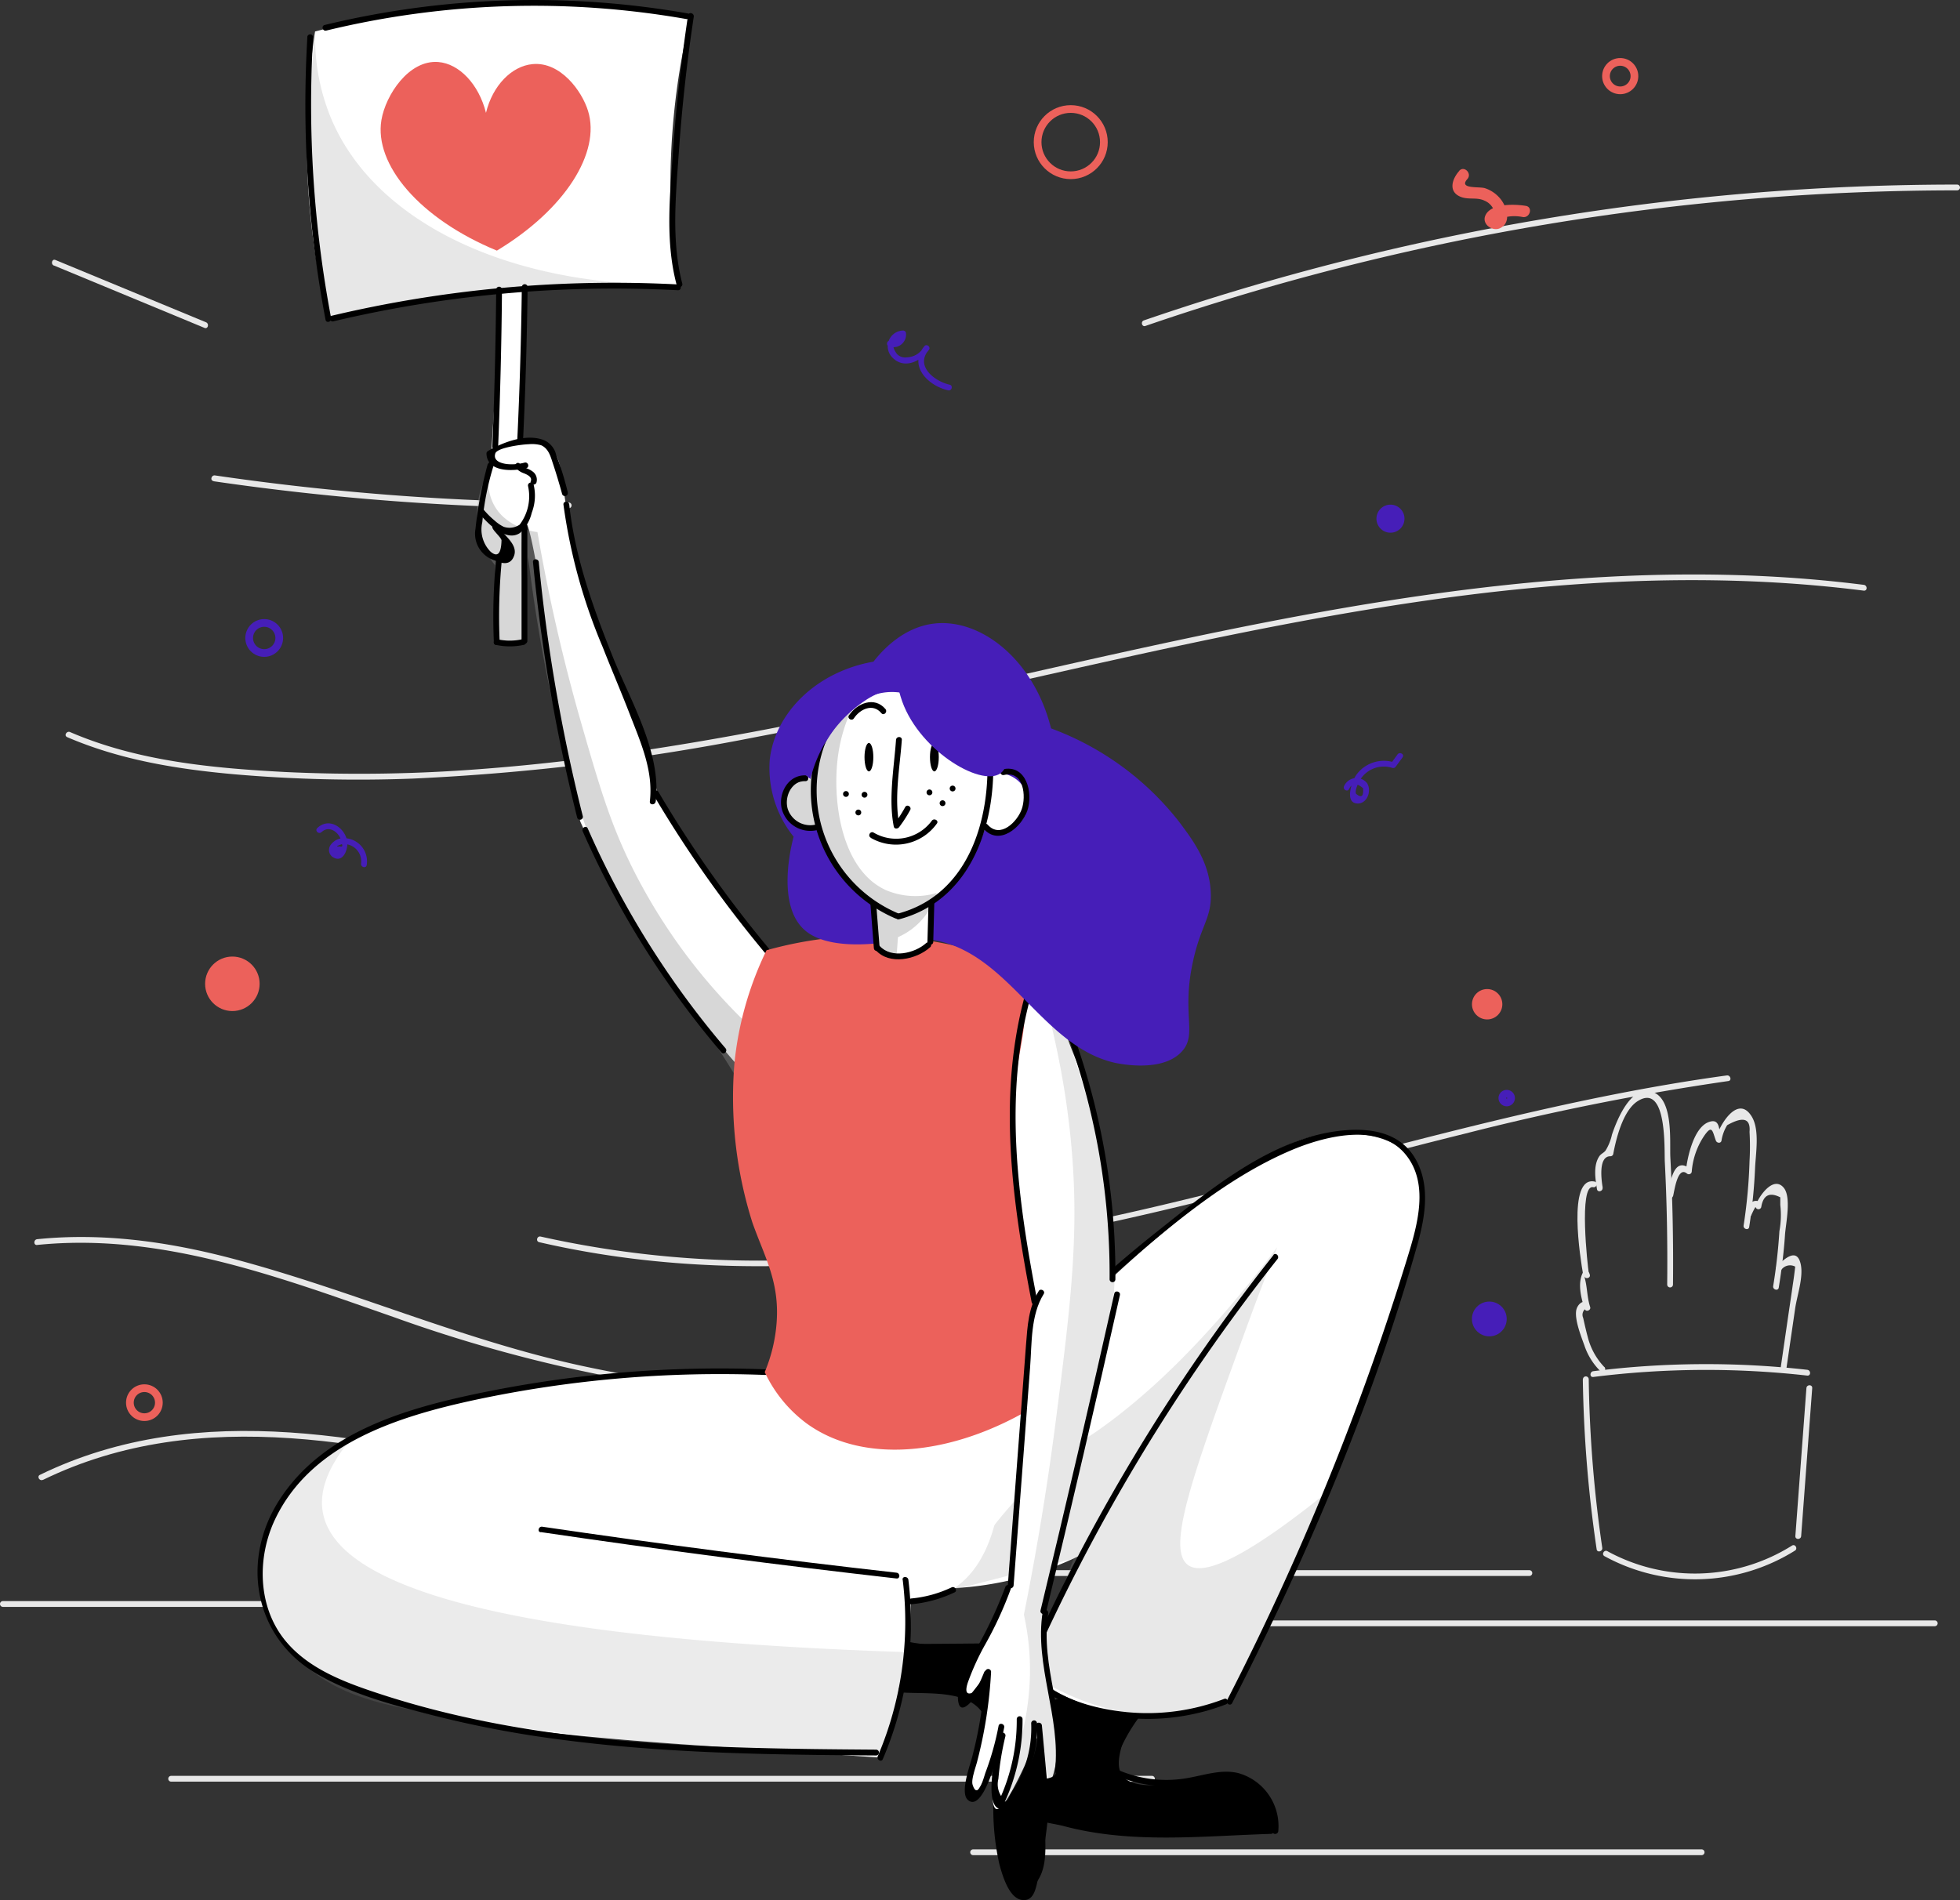 <svg xmlns="http://www.w3.org/2000/svg" width="254.218" height="246.5" viewBox="0 0 254.218 246.5">
  <rect x="0" y="0" width="254.218" height="246.5" fill="#333333" stroke="none"/>
  <g id="transaction-confirmed-icon" transform="translate(0.02 -0.014)">
    <g id="background" transform="translate(-0.02 8.044)">
      <path id="Path_2580" data-name="Path 2580" d="M57.386,481.252h102.98a.376.376,0,1,0,0-.752H57.386a.376.376,0,1,0,0,.752Z" transform="translate(-57.01 -280.818)" fill="#e8e8e8"/>
      <path id="Path_2581" data-name="Path 2581" d="M159.356,473.252H306.217a.376.376,0,1,0,0-.752H159.356a.376.376,0,1,0,0,.752Z" transform="translate(-107.854 -276.829)" fill="#e8e8e8"/>
      <path id="Path_2582" data-name="Path 2582" d="M364.036,486.252h96.818a.376.376,0,1,0,0-.752H364.036a.376.376,0,0,0,0,.752Z" transform="translate(-209.91 -283.311)" fill="#e8e8e8"/>
      <path id="Path_2583" data-name="Path 2583" d="M466.47,422.736a167.424,167.424,0,0,0,1.795,22.061c.07.476.8.271.727-.2a165.244,165.244,0,0,1-1.755-21.86.376.376,0,1,0-.752,0Z" transform="translate(-261.173 -251.829)" fill="#e8e8e8"/>
      <path id="Path_2584" data-name="Path 2584" d="M468.817,420.851a117.227,117.227,0,0,1,27.742-.18c.5.055.5-.7,0-.752a117.23,117.23,0,0,0-27.742.181C468.346,420.159,468.316,420.911,468.817,420.851Z" transform="translate(-262.161 -250.244)" fill="#e8e8e8"/>
      <path id="Path_2585" data-name="Path 2585" d="M522.883,425.026l-1.434,19.188c-.035.5.717.5.752,0l1.434-19.188C523.67,424.525,522.918,424.525,522.883,425.026Z" transform="translate(-288.585 -252.971)" fill="#e8e8e8"/>
      <path id="Path_2586" data-name="Path 2586" d="M471.9,467.456a24.452,24.452,0,0,0,24.7-.722c.406-.256.03-.908-.381-.652a23.675,23.675,0,0,1-23.946.727c-.421-.236-.8.416-.376.647Z" transform="translate(-263.789 -273.6)" fill="#e8e8e8"/>
      <path id="Path_2587" data-name="Path 2587" d="M468.354,407.579a8.734,8.734,0,0,1-2.156-3.966c-.125-.451-.231-.913-.341-1.369-.075-.341-.155-.682-.231-1.028a.973.973,0,0,1,.221-1.113c.17.391.817.11.687-.291-.436-1.329-.356-2.7-.777-4.011.145.456.872.261.727-.2l-.05-.145a.381.381,0,0,0-.361-.276H465.9a.356.356,0,0,0-.326.185c-.692,1.389-.221,3.264.236,4.663l.687-.291c-.542-1.233-1.68-.386-1.79.622-.14,1.273.657,3.259,1.083,4.452a8.478,8.478,0,0,0,2.066,3.314.376.376,0,0,0,.531-.531Z" transform="translate(-260.284 -238.276)" fill="#e8e8e8"/>
      <path id="Path_2588" data-name="Path 2588" d="M466.542,383.74c-.13-.732-1.334-11.5.567-11.1.471.1.672-.627.2-.727-3.62-.757-1.83,10.138-1.5,12.033.085.476.807.276.722-.2Z" transform="translate(-260.477 -226.656)" fill="#e8e8e8"/>
      <path id="Path_2589" data-name="Path 2589" d="M470.642,361.032c-.12-.7-.657-4.086,1-4.066a.376.376,0,0,0,.366-.276c.371-2.006,1.268-5.676,3.179-6.879,3.826-2.407,3.434,6.262,3.51,7.847.276,5.315.366,10.629.311,15.949a.376.376,0,0,0,.752,0c.055-5.485-.045-10.97-.341-16.445-.115-2.156.5-8.077-2.7-8.644-2.567-.451-4.257,3.811-4.873,5.636a6.62,6.62,0,0,1-.832,2.071c-.261.336-.587.4-.827.767-.782,1.193-.5,2.923-.286,4.242.08.476.807.276.722-.2Z" transform="translate(-262.768 -214.993)" fill="#e8e8e8"/>
      <path id="Path_2590" data-name="Path 2590" d="M489.027,364.487c.17-.542.562-4.011,1.8-3.008a.381.381,0,0,0,.642-.266,9.667,9.667,0,0,1,1.429-4.337c1.238-1.925,1.233-.907,1.7.346.12.321.637.4.727,0a5.41,5.41,0,0,1,.737-2.006q3.124-1.755,2.9.872a32.8,32.8,0,0,1,0,3.78,67.706,67.706,0,0,1-.767,8.358c-.075.476.652.677.722.2a68.007,68.007,0,0,0,.762-7.616c.08-1.925.637-5.014-.451-6.744-1.815-2.928-4.272,1.294-4.648,2.958h.727c-.371-1-.05-2.813-1.67-2.2-1.95.742-2.763,4.653-2.943,6.388l.642-.266c-2.311-1.93-2.647,2.006-3.053,3.314-.15.461.577.662.722.2Z" transform="translate(-272.042 -217.275)" fill="#e8e8e8"/>
      <path id="Path_2591" data-name="Path 2591" d="M509.376,376.612c-.256.541.5-1.163.562-1.043a.376.376,0,0,0,.722,0q.376-2.341,2.472-1.274v.988a11.466,11.466,0,0,1-.115,3.4,71.51,71.51,0,0,1-.807,7.125c-.08.471.647.677.722.2.371-2.271.657-4.558.812-6.859.1-1.444.842-4.843-.15-6.077-1.349-1.67-3.269,1.108-3.655,2.286h.722l-.12-.311a.411.411,0,0,0-.366-.276c-.958-.125-1.078.677-1.444,1.449-.211.436.441.817.647.381Z" transform="translate(-282.223 -226.994)" fill="#e8e8e8"/>
      <path id="Path_2592" data-name="Path 2592" d="M517.137,392.952a1.4,1.4,0,0,1,1.82-.441c-.085.782-.191,1.564-.311,2.341-.16,1.138-.331,2.276-.5,3.409l-1.063,7.305c-.07.471.657.677.727.2l1.138-7.8c.241-1.68,1.078-4.011.737-5.711-.456-2.266-2.051-.822-3.078.155-.351.336.18.867.531.531Z" transform="translate(-286.114 -236.219)" fill="#e8e8e8"/>
      <path id="Path_2593" data-name="Path 2593" d="M66.265,387.322c16.089-1.635,31.4,4.187,46.318,9.386a188.555,188.555,0,0,0,46.268,10.334,174.98,174.98,0,0,0,27.937.08c.5-.04.5-.792,0-.752a173.452,173.452,0,0,1-49.858-3.359c-15.543-3.364-30.048-9.887-45.38-13.928-8.263-2.176-16.741-3.379-25.285-2.507-.476.05-.5.8,0,.752Z" transform="translate(-61.442 -233.843)" fill="#e8e8e8"/>
      <path id="Path_2594" data-name="Path 2594" d="M196.213,366.116c40.522,9.356,81.009-4.407,120.062-14.074a326.4,326.4,0,0,1,34.184-6.829c.476-.065.271-.792-.2-.727-40.141,5.485-78.216,22.121-118.949,23.861a130.144,130.144,0,0,1-34.9-2.958C195.942,365.278,195.741,366.005,196.213,366.116Z" transform="translate(-126.284 -212.998)" fill="#e8e8e8"/>
      <path id="Path_2595" data-name="Path 2595" d="M67.524,442.834c20.507-10,43.651-4.628,64.679.562.471.115.672-.612.2-.727-21.244-5.245-44.548-10.584-65.255-.5-.436.211-.055.857.381.647Z" transform="translate(-61.969 -258.866)" fill="#e8e8e8"/>
      <path id="Path_2596" data-name="Path 2596" d="M74.165,235.964c6.894,2.973,14.274,4.162,21.71,4.828a186.912,186.912,0,0,0,23.159.557,300.807,300.807,0,0,0,44.939-5.475c30.695-5.786,60.853-14.45,91.894-18.346,17.047-2.136,34.27-2.723,51.332-.562.5.06.5-.692,0-.752-29.923-3.785-59.926,1-89.181,7.24-29.9,6.373-59.665,14.385-90.249,16.661a203.175,203.175,0,0,1-25.32.381c-9.441-.5-19.128-1.4-27.892-5.184-.441-.186-.822.461-.381.652Z" transform="translate(-65.471 -148.372)" fill="#e8e8e8"/>
      <path id="Path_2597" data-name="Path 2597" d="M111.961,189.987a335,335,0,0,0,46.072,3.51.376.376,0,0,0,0-.752,333.709,333.709,0,0,1-45.872-3.51c-.471-.07-.677.657-.2.727Z" transform="translate(-84.274 -135.587)" fill="#e8e8e8"/>
      <path id="Path_2598" data-name="Path 2598" d="M352.848,132.326a323.894,323.894,0,0,1,105.291-17.594.376.376,0,0,0,0-.752A324.466,324.466,0,0,0,352.667,131.6c-.46.157-.265.884.2.723Z" transform="translate(-204.298 -98.066)" fill="#e8e8e8"/>
      <path id="Path_2599" data-name="Path 2599" d="M70.728,134.187l19.514,8.087c.446.186.642-.542.2-.727L70.9,133.46c-.446-.186-.642.542-.2.727Z" transform="translate(-63.713 -107.764)" fill="#e8e8e8"/>
      <circle id="Ellipse_75" data-name="Ellipse 75" cx="3.535" cy="3.535" r="3.535" transform="translate(26.604 116.066)" fill="#ec615b"/>
      <circle id="Ellipse_76" data-name="Ellipse 76" cx="1.97" cy="1.97" r="1.97" transform="translate(190.918 120.282)" fill="#ec615b"/>
      <circle id="Ellipse_77" data-name="Ellipse 77" cx="4.297" cy="4.297" r="4.297" transform="translate(134.582 6.112)" fill="none" stroke="#ec615b" stroke-miterlimit="10" stroke-width="1"/>
      <circle id="Ellipse_78" data-name="Ellipse 78" cx="1.88" cy="1.88" r="1.88" transform="translate(16.847 172.06)" fill="none" stroke="#ec615b" stroke-miterlimit="10" stroke-width="1"/>
      <circle id="Ellipse_79" data-name="Ellipse 79" cx="1.845" cy="1.845" r="1.845" transform="translate(208.301)" fill="none" stroke="#ec615b" stroke-miterlimit="10" stroke-width="1"/>
      <circle id="Ellipse_80" data-name="Ellipse 80" cx="1.95" cy="1.95" r="1.95" transform="translate(32.319 72.786)" fill="none" stroke="#461eb8" stroke-miterlimit="10" stroke-width="1"/>
      <circle id="Ellipse_81" data-name="Ellipse 81" cx="0.567" cy="0.567" r="0.567" transform="translate(194.858 133.86)" fill="none" stroke="#461eb8" stroke-miterlimit="10" stroke-width="1"/>
      <circle id="Ellipse_82" data-name="Ellipse 82" cx="2.256" cy="2.256" r="2.256" transform="translate(190.913 160.824)" fill="#461eb8"/>
      <circle id="Ellipse_83" data-name="Ellipse 83" cx="1.82" cy="1.82" r="1.82" transform="translate(178.528 57.439)" fill="#461eb8"/>
      <path id="Path_2600" data-name="Path 2600" d="M415.482,199.994a.752.752,0,1,0-.752-.752.752.752,0,0,0,.752.752Z" transform="translate(-235.374 -140.204)" fill="#461eb8"/>
      <path id="Path_2601" data-name="Path 2601" d="M139.53,280.4c.9-.842,2.006-.135,2.432.777a1.584,1.584,0,0,1,.216.807c.11.271,0,.361-.3.266-.542.065-.446-.025.271-.281a2.246,2.246,0,0,1,2.507,2.507c-.075.476.647.677.727.2a3.008,3.008,0,0,0-2.507-3.455,2.146,2.146,0,0,0-2.106.757,1.123,1.123,0,0,0,.14,1.614c1.449,1.033,2.186-1.163,1.905-2.216-.451-1.7-2.377-2.888-3.841-1.5-.356.331.18.862.531.531Z" transform="translate(-97.82 -180.481)" fill="#461eb8"/>
      <path id="Path_2602" data-name="Path 2602" d="M286.742,153.816a1.645,1.645,0,0,0,2.2-1.69.376.376,0,0,0-.376-.376,2.046,2.046,0,0,0-1.459,3.429c1.5,1.67,3.765.617,4.823-.958.236-.351-.316-.782-.592-.456-2.166,2.562.5,5.174,3.068,5.741.471.105.672-.622.2-.727-1.9-.421-4.512-2.372-2.738-4.482l-.592-.451a2.6,2.6,0,0,1-2.221,1.379,1.444,1.444,0,0,1-1.294-.441c-.822-1.088-.552-1.845.8-2.281l-.376-.376-1.248.968c-.461-.15-.657.572-.2.722Z" transform="translate(-171.428 -116.899)" fill="#461eb8"/>
      <path id="Path_2603" data-name="Path 2603" d="M405.316,265.761q.552-1.208,1.82-.105c.075,1.068-.226,1.3-.912.712-.216-.406.356-1.544.546-1.85a3.615,3.615,0,0,1,4.177-1.5.4.4,0,0,0,.426-.175l.882-1.2c.286-.391-.366-.767-.652-.381l-.877,1.2.421-.17a4.407,4.407,0,0,0-4.924,1.67c-.552.812-1.554,3.655.221,3.67,1.273,0,1.835-1.74,1.183-2.667a1.755,1.755,0,0,0-2.958.406c-.211.436.441.817.647.381Z" transform="translate(-230.337 -171.421)" fill="#461eb8"/>
      <path id="Path_2604" data-name="Path 2604" d="M433.635,110.191c-.973,1.083-1.479,2.763.251,3.4,1,.366,2.041,0,3.008.466a2.211,2.211,0,0,1,1.043.877,3.089,3.089,0,0,1,.5,1.68,5.314,5.314,0,0,1,3.419-.431c.948.155,1.354-1.294.4-1.449-1.364-.226-4.558-.371-5.25,1.269-.471,1.128.953,2.111,1.945,1.614,1.5-.742.822-2.833,0-3.811a4.312,4.312,0,0,0-2.006-1.369c-.732-.231-3.455.145-2.266-1.183.642-.717-.416-1.785-1.063-1.063Z" transform="translate(-244.357 -96.057)" fill="#ec615b"/>
      <path id="Path_2605" data-name="Path 2605" d="M100.916,526.472H228.123a.376.376,0,0,0,0-.752H100.916a.376.376,0,1,0,0,.752Z" transform="translate(-78.715 -303.366)" fill="#e8e8e8"/>
      <path id="Path_2606" data-name="Path 2606" d="M308.376,545.492h94.486a.376.376,0,1,0,0-.752H308.376a.376.376,0,1,0,0,.752Z" transform="translate(-182.157 -312.849)" fill="#e8e8e8"/>
    </g>
    <g id="character" transform="translate(33.384 0.014)">
      <g id="leg_left" data-name="leg left" transform="translate(83.647 146.566)">
        <path id="Path_2607" data-name="Path 2607" d="M328.787,497.67c-1.153.787-1.73,1.845-2.878,3.961-1.554,2.853-1.163,3.565-2.843,7.882-1.329,3.414-2.036,4.177-1.569,5.3.582,1.4,2.4,1.905,4.848,2.417a63.672,63.672,0,0,0,11.662,1.609c4.738,0,10.183-.115,16.23-.446a7.285,7.285,0,0,0-1.855-5.33,6.939,6.939,0,0,0-3.084-1.825c-2.106-.6-3.475.08-6.017.562-2.612.5-7.315,1.374-8.849-.567-1.048-1.324-.266-3.595.572-6.017a20.471,20.471,0,0,1,3.946-6.789C338.048,497.961,332.437,495.173,328.787,497.67Z" transform="translate(-305.866 -427.404)"/>
        <path id="Path_2608" data-name="Path 2608" d="M295.6,399.5c2.176-1.915,5.465-4.843,9.416-8.473,11.03-10.138,15.819-15.332,24.864-22.417,8.849-6.934,13.537-9.241,18.862-9.16,1.6.025,6.573.105,8.945,3.439,1.384,1.955,1.289,4.192,1.133,6.924-.241,4.277-1.5,6.969-3.364,11.908-2.006,5.3-.782,2.768-3.715,10.745-1.444,3.926-4.011,10.885-7.942,19.92-2.733,6.3-5.992,13.3-9.852,20.807a27.043,27.043,0,0,1-11.412,1.855,27.461,27.461,0,0,1-15.067-5.691L314.992,414a42.172,42.172,0,0,1-19.775,4.512,17.453,17.453,0,0,1,.376-19.028Z" transform="translate(-291.519 -358.995)" fill="#fff"/>
        <path id="Path_2609" data-name="Path 2609" d="M308.985,424.909a55.574,55.574,0,0,1,12.971-11.923c5.711-3.946,13.733-10.885,23.645-24.036-1,2.462-2.457,6.222-4.136,10.835-6.7,18.391-10.268,28.158-7.491,30.344,1.534,1.2,5.666.612,17.95-9.291l-12.5,27.075a25.989,25.989,0,0,1-6.237,1.529c-9.341,1.088-16.736-3.269-19.654-5.239q2.828-7.426,5.666-14.851l-15.638,4.056a53.537,53.537,0,0,1,5.425-8.5Z" transform="translate(-296.994 -373.706)" fill="#919191" opacity="0.21"/>
        <path id="Path_2610" data-name="Path 2610" d="M306.552,397.125a166.147,166.147,0,0,1,19.088-19.77c6.854-6.017,14.465-12.535,22.918-16.13,4.172-1.785,11.221-3.655,14.721.346,3.329,3.816,1.68,9.371.371,13.633q-4.187,13.613-9.476,26.854-6.217,15.568-13.893,30.494c-.221.431.431.812.652.381,9.732-18.992,18.276-39.038,24.066-59.6,1-3.615,1.675-7.741-.366-11.146-1.875-3.124-5.36-3.831-8.774-3.595-9.336.642-17.589,7.566-24.613,13.126a164.841,164.841,0,0,0-25.225,24.879C305.72,396.965,306.246,397.5,306.552,397.125Z" transform="translate(-298.176 -358.547)"/>
        <path id="Path_2611" data-name="Path 2611" d="M354.08,390.84a247.564,247.564,0,0,0-32.485,53.9c-.191.436.456.822.652.376a246.682,246.682,0,0,1,32.365-53.774c.3-.376-.231-.912-.532-.531Z" transform="translate(-305.969 -374.569)"/>
        <path id="Path_2612" data-name="Path 2612" d="M322.831,499c2.783,3.485,7.686,4.888,11.943,5.45a28.238,28.238,0,0,0,13.718-1.645c.451-.165.256-.892-.2-.722a27.742,27.742,0,0,1-12.565,1.725c-4.367-.431-9.526-1.785-12.369-5.34C323.056,498.1,322.53,498.633,322.831,499Z" transform="translate(-306.558 -428.252)"/>
        <path id="Path_2613" data-name="Path 2613" d="M325.364,506.134c-.877,2.281-1.72,4.573-2.507,6.884-.622,1.815-1.725,3.951-1.865,5.856-.211,2.838,3.575,2.928,5.656,3.48,8.764,2.326,17.869,1.274,26.829,1a.376.376,0,1,0,0-.752c-7.521.226-15.573,1.3-23.009-.135-1.675-.321-3.324-.752-4.964-1.213a11.5,11.5,0,0,1-2.682-.777c-1.584-1.123-.8-2.507-.391-3.79,1.118-3.51,2.346-6.939,3.655-10.359.175-.451-.552-.647-.722-.2Z" transform="translate(-305.681 -432.008)"/>
        <path id="Path_2614" data-name="Path 2614" d="M346.716,510.156a22.622,22.622,0,0,0-3.284,6.628c-.14.466.582.662.727.2a22.061,22.061,0,0,1,3.209-6.453C347.649,510.141,347,509.765,346.716,510.156Z" transform="translate(-316.866 -434.059)"/>
        <path id="Path_2615" data-name="Path 2615" d="M343.6,524.026a16.4,16.4,0,0,0,9.953,1.64c2.587-.406,5.28-1.569,7.827-.311a6.408,6.408,0,0,1,3.48,6.327c-.04.5.712.5.752,0a7.145,7.145,0,0,0-5.2-7.521c-2.071-.5-4.151.191-6.177.572a15.8,15.8,0,0,1-10.253-1.374c-.431-.211-.812.436-.381.652Z" transform="translate(-316.865 -440.704)"/>
        <path id="Path_2616" data-name="Path 2616" d="M290.733,491.164c5.806,1.158,11.6.381,17.388-.5.476-.075.276-.8-.2-.727-5.656.862-11.311,1.63-16.987.5-.471-.1-.672.627-.2.722Z" transform="translate(-290.464 -424.057)"/>
      </g>
      <g id="leg_right" data-name="leg right" transform="translate(0 172.54)">
        <path id="Path_2617" data-name="Path 2617" d="M290.31,497.372c2.146.1,3.961.236,5.355.356,2.848.251,3.585.421,4.312.968.371.276,1.238,1.028,2.006,3.755a25.084,25.084,0,0,1,.627,7.125c0,4.071.045,6.132.18,7.3.261,2.246.777,6.693,2.547,7.019.892.175,1.76-.752,2.061-1.068,1.88-2.006,1.554-4.869,1.424-8.148-.281-7.019.757-5.585.391-12.409A72.811,72.811,0,0,0,307.8,491.32l-17.012.155Z" transform="translate(-206.741 -450.723)"/>
        <path id="Path_2618" data-name="Path 2618" d="M193.731,416.437a117.251,117.251,0,0,0-11.838-.712,124.027,124.027,0,0,0-23.645,2.151c-8.92,1.5-13.5,2.341-19.343,5.159-7.591,3.66-10.344,7.32-11.477,9.06a17.549,17.549,0,0,0-3.184,9.627,14.63,14.63,0,0,0,1.5,6.884c1.9,3.7,5.134,5.631,8.022,7.07a66.907,66.907,0,0,0,20.246,5.951c13.327,1.79,24.067,2.427,39.133,3.424,5.094.336,9.19.617,11.532.772a51.072,51.072,0,0,0,4.011-20.266,10.815,10.815,0,0,0,4.633-1.133c7.22-3.7,7.145-15,7.11-16.706-.08-3.434-.271-11.888-6.553-15.643C208.322,408.721,199.858,410.305,193.731,416.437Z" transform="translate(-123.935 -410.351)" fill="#fff"/>
        <path id="Path_2619" data-name="Path 2619" d="M136.089,438.43c-3.174,3.745-4.222,6.934-3.705,9.657,1.624,8.619,19.524,16.195,75.464,18.05a34.957,34.957,0,0,1-3.174,13.693c-9.3-.647-16.646-1.123-20.993-1.4a311.758,311.758,0,0,1-38.842-4.618c-5.766-1.093-11.973-2.467-16.455-7.666a16.648,16.648,0,0,1-4.106-8.6C123.394,450.5,128.172,443.033,136.089,438.43Z" transform="translate(-123.902 -424.352)" fill="#919191" opacity="0.18"/>
        <path id="Path_2620" data-name="Path 2620" d="M189.443,420.419a153.425,153.425,0,0,0-36.275,2.938c-9.892,2.006-21.033,5.054-26.784,14.139-4.9,7.736-3.229,17.6,4.8,22.347,4.512,2.677,9.892,4.1,14.941,5.4a138.621,138.621,0,0,0,16.546,3.179c13.648,1.825,27.441,2.006,41.189,2.091a.376.376,0,0,0,0-.752c-21.394-.155-43.26-.441-63.821-7.055-4.608-1.5-9.662-3.234-12.83-7.12-3.565-4.382-3.66-10.72-1.314-15.683,4.7-9.922,16.16-13.417,26.072-15.543a152.481,152.481,0,0,1,37.479-3.209.376.376,0,1,0,0-.752Z" transform="translate(-123.633 -415.316)"/>
        <path id="Path_2621" data-name="Path 2621" d="M196.627,461.947q23.024,3.394,46.127,6.017c.5.055.5-.7,0-.752q-23.019-2.592-45.952-5.966c-.471-.07-.677.652-.2.722Z" transform="translate(-159.882 -435.725)"/>
        <path id="Path_2622" data-name="Path 2622" d="M287.281,474.637a44.518,44.518,0,0,1-3.234,22.888c-.186.436.461.822.652.376a45.2,45.2,0,0,0,3.319-23.264c-.06-.471-.812-.5-.752,0Z" transform="translate(-203.601 -442.223)"/>
        <path id="Path_2623" data-name="Path 2623" d="M289.926,497.4c3.66.246,9.526-.5,10.97,3.69,1.1,3.169.933,6.7.923,10.028a32.684,32.684,0,0,0,.747,8.524c.366,1.334,1.2,4.417,2.928,4.673,1.549.231,1.8-1.5,2.066-2.6a69.268,69.268,0,0,0,1.5-10.253A74.889,74.889,0,0,0,307.74,490.9c-.1-.5-.822-.276-.727.2a74.12,74.12,0,0,1,1.364,19.4,71.7,71.7,0,0,1-1.359,10.073c-.206,1-.276,3.414-2.407,2.006-.446-.291-.812-1.614-.978-2.061a18.44,18.44,0,0,1-.973-4.939c-.381-5.014.712-10.6-1.3-15.383-1.785-4.252-7.666-3.319-11.447-3.57-.5-.03-.5.722,0,.752Z" transform="translate(-206.357 -450.372)"/>
        <path id="Path_2624" data-name="Path 2624" d="M292.4,479.1A16.546,16.546,0,0,0,298,477.563c.436-.206.055-.857-.381-.652a15.418,15.418,0,0,1-5.224,1.439C291.919,478.395,291.894,479.147,292.4,479.1Z" transform="translate(-207.598 -443.519)"/>
      </g>
      <g id="hand_right" data-name="hand right" transform="translate(6.204)">
        <path id="Path_2625" data-name="Path 2625" d="M160.21,126.907c-.381,2.121-.792,3.811-1.1,4.974-.5,1.96-.857,2.823-.562,4.1a4.668,4.668,0,0,0,1.6,2.672,4.313,4.313,0,0,0,1.038.6q-.085,5.345-.17,10.7l3.585-.16q-.7-15.388.07-15.458.451-.045,1.414,5.224.5,5.094,1.248,10.484a229.637,229.637,0,0,0,4.512,23.169q1.354,3.008,2.943,6.092a127.8,127.8,0,0,0,17.669,25.791,16.1,16.1,0,0,0,4.3-10.68,14.54,14.54,0,0,0-.777-4.512c-1.855-2.256-3.73-4.658-5.6-7.215-3.219-4.4-6.017-8.684-8.453-12.755-.221-1.063-.577-2.662-1.108-4.578-1.74-6.247-3.209-8.253-6.192-16.115-1.95-5.139-2.928-7.711-3.374-10.263-.5-3.008-1.213-6.017-1.6-9.05-.311-2.392-.461-4.292-1.93-5.4a5.052,5.052,0,0,0-3.71-.747q.3-9.953.592-19.905c4.287-.2,8.784-.276,13.472-.191q3.274.06,6.408.221-.406-2.783-.657-5.756A93.949,93.949,0,0,1,186.151,68.7c-2.943-.5-6.017-.923-9.251-1.213a118.032,118.032,0,0,0-39.459,3.229c-.416,2.748-.737,5.671-.918,8.749a96.768,96.768,0,0,0,2.622,28.529l22.467-3.911Q160.922,115.5,160.21,126.907Z" transform="translate(-136.187 -66.632)" fill="#fff"/>
        <path id="Path_2626" data-name="Path 2626" d="M182.022,188a6.548,6.548,0,0,0,.371,4.011c1.5,3.45,5.641,3.941,5.851,3.961a234.061,234.061,0,0,0,5.681,24.784c2.382,8.278,3.785,13.076,6.714,18.937A74.04,74.04,0,0,0,214.8,259.137l1.173,10.835c-1.5-2.6-3.635-6.147-6.443-10.233-3.114-4.543-4.653-6.262-7.18-10.168a78.965,78.965,0,0,1-6.017-10.845,73.768,73.768,0,0,1-4.131-12.169,211.083,211.083,0,0,1-5.164-27.331q-.331,5.515-.657,11l-3.409-.256-.236-9.707a10.529,10.529,0,0,1-2.176-4.7A10.975,10.975,0,0,1,182.022,188Z" transform="translate(-158.144 -126.943)" fill="#919191" opacity="0.36"/>
        <path id="Path_2627" data-name="Path 2627" d="M137.81,74.4a27.255,27.255,0,0,0,2.121,11.4c5.886,13.753,23.776,21.8,45.125,21.414a197.617,197.617,0,0,0-45.516,4.467,116.7,116.7,0,0,1-1.7-37.278Z" transform="translate(-136.535 -70.301)" fill="#919191" opacity="0.22"/>
        <path id="Path_2628" data-name="Path 2628" d="M170.553,106.723c-10.063-4.151-15.944-11.186-14.976-16.947.547-3.244,3.56-7.827,7.375-7.521,2.718.216,5.255,2.878,6.187,6.593.852-3.54,3.339-6.082,6.057-6.322,3.6-.326,6.378,3.475,7.18,6.072C184.041,93.978,179.428,101.373,170.553,106.723Z" transform="translate(-145.713 -74.21)" fill="#ec615b"/>
        <path id="Path_2629" data-name="Path 2629" d="M240.935,291.221a152.991,152.991,0,0,1-14.3-20.3.376.376,0,0,0-.647.381,154.821,154.821,0,0,0,14.41,20.447C240.71,292.124,241.241,291.587,240.935,291.221Z" transform="translate(-180.853 -168.208)"/>
        <path id="Path_2630" data-name="Path 2630" d="M214.741,234.927c.747-6.282-3.219-12.946-5.515-18.611-2.582-6.433-4.944-12.966-5.706-19.89-.05-.5-.8-.5-.752,0a71.873,71.873,0,0,0,5.069,18.426c1.2,3.053,2.507,6.077,3.675,9.13,1.374,3.51,2.918,7.095,2.462,10.945-.055.5.7.5.752,0Z" transform="translate(-169.294 -130.957)"/>
        <path id="Path_2631" data-name="Path 2631" d="M194.888,211.3a224.95,224.95,0,0,0,5.731,33.147.377.377,0,0,0,.727-.2A223.574,223.574,0,0,1,195.64,211.3c-.045-.476-.8-.5-.752,0Z" transform="translate(-165.365 -138.376)"/>
        <path id="Path_2632" data-name="Path 2632" d="M207.715,280.749a116.4,116.4,0,0,0,18,28.689c.316.371.842-.165.531-.531a115.689,115.689,0,0,1-17.879-28.534c-.2-.446-.842-.06-.652.376Z" transform="translate(-171.745 -172.903)"/>
        <path id="Path_2633" data-name="Path 2633" d="M193.4,186.567a40.513,40.513,0,0,0-1.534-4.959,2.737,2.737,0,0,0-1.5-1.79c-2.266-.943-5.38.231-7.325,1.389a.371.371,0,0,0-.186.326c.07,2.467,3.46,2.306,5.149,1.9.471-.115.271-.842-.2-.727a6.453,6.453,0,0,1-2.191.2c-.682-.065-1.95-.346-1.614-1.389.256-.782,3.6-1.183,4.307-1.193a4.512,4.512,0,0,1,1.619.125c1,.421,1.263,1.529,1.559,2.417.431,1.289.817,2.592,1.178,3.906a.377.377,0,0,0,.727-.2Z" transform="translate(-159.364 -122.692)"/>
        <path id="Path_2634" data-name="Path 2634" d="M181.578,186.011a53.061,53.061,0,0,0-1.6,8.443,3.618,3.618,0,0,0,2.507,4.091c1,.441,2.051.662,2.507-.622.542-1.564-1.584-2.778-2.141-3.926-.211-.436-.857-.055-.647.381s1.038,1.133,1.153,1.539q-.06,2.637-1.409,1.5a4.086,4.086,0,0,1-1.083-3.841,35.812,35.812,0,0,1,1.469-7.355.376.376,0,0,0-.722-.2Z" transform="translate(-157.916 -125.837)"/>
        <path id="Path_2635" data-name="Path 2635" d="M180.891,195.1c1.058,1.253,3.47,3.775,5.3,2.507a5.154,5.154,0,0,0,1.5-2.6,6.162,6.162,0,0,0,.241-3.68.376.376,0,0,0-.722.2,6.079,6.079,0,0,1-1.083,5.014,2.32,2.32,0,0,1-2.071.281,4.948,4.948,0,0,1-1.148-.782,11.147,11.147,0,0,1-1.5-1.5c-.316-.371-.842.16-.531.531Z" transform="translate(-158.332 -128.48)"/>
        <path id="Path_2636" data-name="Path 2636" d="M190.341,186.636a2.557,2.557,0,0,0,1.1.717c.376.16,1.063.461.852,1-.181.446.547.642.727.2a1.314,1.314,0,0,0-.567-1.5c-.5-.376-1.188-.431-1.584-.938-.3-.381-.832.155-.531.531Z" transform="translate(-163.054 -125.936)"/>
        <path id="Path_2637" data-name="Path 2637" d="M185,210.366a76.177,76.177,0,0,0-.3,10.855.376.376,0,1,0,.752,0,76.173,76.173,0,0,1,.3-10.855C185.8,209.865,185.047,209.865,185,210.366Z" transform="translate(-160.252 -137.908)"/>
        <path id="Path_2638" data-name="Path 2638" d="M185,232.347a8.569,8.569,0,0,0,3.64,0c.476-.105.276-.832-.2-.727a7.521,7.521,0,0,1-3.244,0C184.732,231.519,184.531,232.241,185,232.347Z" transform="translate(-160.303 -148.688)"/>
        <path id="Path_2639" data-name="Path 2639" d="M191.93,202.156v14.811a.376.376,0,1,0,.752,0V202.156a.376.376,0,0,0-.752,0Z" transform="translate(-163.891 -133.814)"/>
        <path id="Path_2640" data-name="Path 2640" d="M184.871,140.786q-.085,10.2-.5,20.406a.376.376,0,1,0,.752,0q.416-10.2.5-20.406a.376.376,0,0,0-.752,0Z" transform="translate(-160.122 -103.214)"/>
        <path id="Path_2641" data-name="Path 2641" d="M191.412,140.136q-.12,9.958-.592,19.9a.376.376,0,1,0,.752,0q.471-9.953.592-19.9a.376.376,0,1,0-.752,0Z" transform="translate(-163.338 -102.89)"/>
        <path id="Path_2642" data-name="Path 2642" d="M142.763,144.394a158.233,158.233,0,0,1,44.694-4.036c.5.025.5-.727,0-.752a158.9,158.9,0,0,0-44.894,4.061C142.091,143.782,142.292,144.5,142.763,144.394Z" transform="translate(-139.142 -102.706)"/>
        <path id="Path_2643" data-name="Path 2643" d="M136.264,75.486a149.914,149.914,0,0,0,2.357,36.646c.09.5.817.271.727-.2a149.031,149.031,0,0,1-2.341-36.446.376.376,0,1,0-.752,0Z" transform="translate(-136.007 -70.655)"/>
        <path id="Path_2644" data-name="Path 2644" d="M140.933,70.193a114.316,114.316,0,0,1,46.694-1.5c.471.08.677-.642.2-.727a115.318,115.318,0,0,0-47.1,1.5C140.261,69.581,140.462,70.308,140.933,70.193Z" transform="translate(-138.229 -66.224)"/>
        <path id="Path_2645" data-name="Path 2645" d="M232.586,69.9c-.882,5.911-1.554,11.853-1.965,17.814-.4,5.7-1,11.627.5,17.213a.376.376,0,0,0,.722-.2c-1.439-5.515-.847-11.4-.456-17.012q.612-8.844,1.94-17.614c.07-.5-.652-.677-.727-.2Z" transform="translate(-182.952 -67.919)"/>
      </g>
      <g id="torso" transform="translate(61.679 121.422)">
        <path id="Path_2646" data-name="Path 2646" d="M263.687,308.4a49.276,49.276,0,0,0-12.7,1.855,43.27,43.27,0,0,0-4.167,14.726,53.889,53.889,0,0,0,2.341,20.617c1.554,4.4,3.51,7.6,3.144,12.866a20.472,20.472,0,0,1-1.549,6.518,17.549,17.549,0,0,0,5.39,6.623c7.591,5.565,19.92,4.257,31.086-3.109q.06-10.529.281-21.319.341-16.546,1-32.59A51.141,51.141,0,0,0,263.687,308.4Z" transform="translate(-246.651 -308.396)" fill="#ec615b"/>
      </g>
      <g id="hand_left" data-name="hand left" transform="translate(90.838 128.322)">
        <path id="Path_2647" data-name="Path 2647" d="M314.276,322.862a2.763,2.763,0,0,0-.542,2.056c.336,4.718-2.251,7.566-1.088,21.921a112,112,0,0,0,2.437,15.854c-.216,1.72-.557,4.543-.9,8.022-.607,6.162-.772,9.8-1.424,18.8-.16,2.266-.416,5.716-.752,9.973-.812,1.579-2.006,3.931-3.3,6.844-1.464,3.229-3.645,8.057-3.124,8.353.206.12.928-.451,3.334-3.816-.075,1.6-.246,4.046-.672,7.019-.812,5.621-1.97,9.06-1.5,9.256.261.1,1-.707,3.309-5.189q-.847,6.292.08,6.563,1.228.361,5.565-9.882c.311,5.676.737,6.779,1.063,6.794.562.03,1.474-3.269,1.354-6.638-.075-2.2-.531-2.662-1.1-5.651a41.767,41.767,0,0,1-.652-9.231,33.794,33.794,0,0,1,1.5-7.887c2.457-9.09,1.294-6.864,4.141-17.629,2.547-9.622,3.324-10.84,3.45-15.117.075-2.472-.1-4.984-.336-8.368s-.456-6.518-1.073-10.414c-1.945-12.324-4.919-14.039-5.375-19.308a3.494,3.494,0,0,0-1.133-2.622A2.727,2.727,0,0,0,314.276,322.862Z" transform="translate(-305.153 -322.16)" fill="#fff"/>
        <path id="Path_2648" data-name="Path 2648" d="M322.012,324.447c-.627.18,1.9,6.849,3.033,18.19,1.2,11.978.065,21.234-1.975,37.037-.792,6.117-2.051,14.62-4.086,24.778a33.278,33.278,0,0,1,.787,7.576c-.125,9.526-4.417,16.867-3.595,17.263.371.175,1.389-1.253,1.885-1.95a15.779,15.779,0,0,0,2.843-8.5c.943,6.408,1.459,7.736,1.76,7.716.5-.035.837-3.836.652-7.41-.326-6.292-2.081-8.047-1.96-13.111.05-2.221.426-3.545,1.384-7.195,0,0,3.174-12.1,5.756-23.776,2.006-8.97,2.166-11.948,2.226-13.457a57.964,57.964,0,0,0-.847-11.863C327.733,336.435,322.87,324.221,322.012,324.447Z" transform="translate(-310.423 -323.299)" fill="#919191" opacity="0.22"/>
        <path id="Path_2649" data-name="Path 2649" d="M320.252,323.1c-3.645,13.176-1.725,26.844.817,40.031.09.476.817.276.722-.2-2.507-13.036-4.422-26.573-.812-39.609a.377.377,0,0,0-.727-.2Z" transform="translate(-311.501 -322.503)"/>
        <path id="Path_2650" data-name="Path 2650" d="M321.725,400.114c-1.324,2.131-1.454,4.512-1.645,6.949q-.391,5.124-.772,10.248l-1.589,20.978c-.035.5.717.5.752,0l1.439-19.028.7-9.271c.241-3.134.055-6.744,1.765-9.5.256-.411-.4-.792-.652-.381Z" transform="translate(-311.244 -360.941)"/>
        <path id="Path_2651" data-name="Path 2651" d="M328.844,322.766a91.006,91.006,0,0,1,7.606,37.052.376.376,0,0,0,.752,0,91.844,91.844,0,0,0-7.711-37.433C329.3,321.944,328.648,322.325,328.844,322.766Z" transform="translate(-316.774 -322.174)"/>
        <path id="Path_2652" data-name="Path 2652" d="M335.74,400.653q-4.623,20.587-9.571,41.114c-.11.471.612.672.727.2q4.949-20.517,9.571-41.114C336.572,400.382,335.845,400.181,335.74,400.653Z" transform="translate(-315.452 -361.163)"/>
        <path id="Path_2653" data-name="Path 2653" d="M310.955,476.6a54.834,54.834,0,0,1-3.76,8.022c-.908,1.775-2.507,4.412-2.382,6.453.206,3.65,3.78-2.382,4.116-3.209.185-.451-.542-.647-.722-.2-.085.2-.933,2.387-1.394,2.6-1.213.562-.933-.627-.717-1.279a32.535,32.535,0,0,1,2.126-4.708,48.546,48.546,0,0,0,3.46-7.476C311.832,476.341,311.105,476.146,310.955,476.6Z" transform="translate(-304.806 -399.038)"/>
        <path id="Path_2654" data-name="Path 2654" d="M326.526,483.019c-1.093,6.984,2.377,13.628,1.6,20.6-.055.5.7.5.752,0,.772-6.909-2.707-13.5-1.63-20.4C327.323,482.743,326.6,482.543,326.526,483.019Z" transform="translate(-315.529 -402.231)"/>
        <path id="Path_2655" data-name="Path 2655" d="M309.247,498.446a54.18,54.18,0,0,1-1.645,10.82c-.231,1.073-1.73,4.858-.592,5.811,2.281,1.915,4.512-8.433,4.688-9.426.09-.471-.632-.672-.727-.2a36.4,36.4,0,0,1-1.7,6.062c-.145.371-.973,3.73-1.665,1.579-.226-.717.466-2.427.627-3.179A58.2,58.2,0,0,0,310,498.446a.376.376,0,1,0-.752,0Z" transform="translate(-305.695 -409.871)"/>
        <path id="Path_2656" data-name="Path 2656" d="M314.556,513.19c-.256,1.188-2.532,10.183.5,9.672,1.409-.236,2.667-3.339,3.124-4.407a15.773,15.773,0,0,0,1.218-6.708.376.376,0,1,0-.752,0,14.911,14.911,0,0,1-2.256,8.524l-.391.587c-.461,1.253-.867,1.384-1.218.381a2.852,2.852,0,0,1-.391-2.276,37.131,37.131,0,0,1,.913-5.55c.1-.471-.627-.672-.727-.2Z" transform="translate(-309.139 -416.503)"/>
        <path id="Path_2657" data-name="Path 2657" d="M316.209,521.456a25.486,25.486,0,0,0,2.326-10.78.376.376,0,1,0-.752,0,24.566,24.566,0,0,1-2.221,10.4C315.362,521.511,316.008,521.9,316.209,521.456Z" transform="translate(-310.15 -415.969)"/>
        <path id="Path_2658" data-name="Path 2658" d="M325,512.341l.5,5.149c.07.787-.105,2.166.592,2.753a1.339,1.339,0,0,0,1.464.035c.867-.5.887-1.549.852-2.432a.376.376,0,1,0-.752,0q.241,1.113-1.243,1.359l-.11-1.143-.16-1.715-.371-4.011c-.045-.5-.8-.5-.752,0Z" transform="translate(-314.875 -416.797)"/>
      </g>
      <g id="head" transform="translate(66.359 80.837)">
        <path id="Path_2659" data-name="Path 2659" d="M270.8,268.91c-1.635.185-7.245.827-10.1-1.539-3.866-3.2-1.82-11.186-1.544-12.209a14.221,14.221,0,0,1-3.094-10.028c.707-6.112,6.117-11.4,13.447-12.68,1.068-1.369,3.816-4.482,7.887-4.944,6.042-.692,12.936,4.688,15.147,13.6a37.562,37.562,0,0,1,16.546,12.033c1.955,2.587,4.011,5.39,4.172,9.276.145,3.51-1.429,4.237-2.472,9.737-1.188,6.257.672,8.669-1.238,10.825-2.552,2.873-8.3,1.6-8.789,1.5-8.127-1.9-12.369-11.03-19.584-14.63a13.975,13.975,0,0,0-3.3-1.178C274.969,268.048,273.039,268.654,270.8,268.91Z" transform="translate(-255.983 -227.451)" fill="#461eb8"/>
        <path id="Path_2660" data-name="Path 2660" d="M265.743,250.922a15.041,15.041,0,0,0-2.006,4.969,4.547,4.547,0,0,0-1.815.637c-1,.627-2.377,2.061-2.091,3.635s2.116,2.878,4.332,2.647a18.24,18.24,0,0,0,7.22,10l.446,5.7a4.793,4.793,0,0,0,2.006,1,5.638,5.638,0,0,0,4.668-1.374l.446-5.42a20.508,20.508,0,0,0,2.858-2.672,20.808,20.808,0,0,0,4.161-7.305,3.685,3.685,0,0,0,2.738.562,3.909,3.909,0,0,0,2.617-4.733,4.011,4.011,0,0,0-3.46-2.753,20.752,20.752,0,0,0-4.9-6.082c-2.081-1.745-6.493-5.455-11.091-4.187C268.551,246.465,266.626,249.518,265.743,250.922Z" transform="translate(-257.883 -236.347)" fill="#fff"/>
        <path id="Path_2661" data-name="Path 2661" d="M268.5,250.32a21.058,21.058,0,0,0-1.579,5.355c-.908,5.861.246,15.152,6.187,17.834a9.856,9.856,0,0,0,6.548.361,8.97,8.97,0,0,1-5.014,5.726c-.065.827-.125,1.655-.186,2.477L272,281.025q-.145-2.8-.276-5.605a17.362,17.362,0,0,1-3.57-3.008,17.649,17.649,0,0,1-3.846-6.859c-2.933-.1-4.683-2.362-4.382-3.971.226-1.183,1.6-2.221,3.334-2.462a11.883,11.883,0,0,1,5.219-8.794Z" transform="translate(-257.933 -238.854)" fill="#919191" opacity="0.36"/>
        <path id="Path_2662" data-name="Path 2662" d="M268.028,257.205a18.05,18.05,0,0,0,9.657,23.249c.436.2.822-.456.381-.647a17.333,17.333,0,0,1-9.311-22.407C268.926,256.95,268.2,256.754,268.028,257.205Z" transform="translate(-261.351 -242.159)"/>
        <path id="Path_2663" data-name="Path 2663" d="M289.125,282.445c9.491-2.507,12.65-12.565,12.169-21.389-.025-.5-.777-.5-.752,0,.461,8.478-2.432,18.25-11.617,20.662a.377.377,0,1,0,.2.727Z" transform="translate(-272.27 -244.02)"/>
        <path id="Path_2664" data-name="Path 2664" d="M282.178,299.806l.446,5.7c.04.5.792.5.752,0l-.446-5.7C282.89,299.3,282.138,299.3,282.178,299.806Z" transform="translate(-269.044 -263.341)"/>
        <path id="Path_2665" data-name="Path 2665" d="M283.431,311.051c1.765,2.006,5.3,1.228,7.07-.371.361-.326-.176-.857-.531-.531-1.469,1.329-4.512,2.041-6.017.371-.321-.366-.852.165-.531.531Z" transform="translate(-269.615 -268.634)"/>
        <path id="Path_2666" data-name="Path 2666" d="M297.065,299.626l-.135,4.979a.376.376,0,1,0,.752,0l.135-4.979a.376.376,0,0,0-.752,0Z" transform="translate(-276.4 -263.251)"/>
        <path id="Path_2667" data-name="Path 2667" d="M263.7,273.191a3.078,3.078,0,0,1-3.785-2.006c-.456-1.579.5-3.65,2.306-3.585a.376.376,0,1,0,0-.752c-2.181-.075-3.485,2.206-3.114,4.187A3.826,3.826,0,0,0,263.9,273.9a.377.377,0,1,0-.2-.727Z" transform="translate(-257.51 -247.094)"/>
        <path id="Path_2668" data-name="Path 2668" d="M311.334,272.895c2.006,2.3,4.919-.145,5.681-2.321.8-2.3-.12-6.1-3.229-5.365-.471.11-.276.837.2.727,2.592-.612,2.9,2.783,2.306,4.437s-2.793,3.851-4.422,2.006c-.316-.366-.847.17-.531.531Z" transform="translate(-283.534 -246.231)"/>
        <path id="Path_2669" data-name="Path 2669" d="M288.213,257.291c-.256,3.6-1,7.676-.291,11.246.07.351.5.321.687.09a17.044,17.044,0,0,0,1.439-2.226c.231-.426-.416-.807-.647-.381a17.577,17.577,0,0,1-1.439,2.226l.687.09c-.7-3.485.065-7.521.316-11.03.035-.5-.717-.5-.752,0Z" transform="translate(-271.759 -242.15)"/>
        <path id="Path_2670" data-name="Path 2670" d="M282.058,280.633a6.518,6.518,0,0,0,8.584-1.84c.3-.386-.356-.762-.647-.381a5.751,5.751,0,0,1-7.556,1.544c-.421-.236-.8.416-.381.652Z" transform="translate(-268.893 -252.782)"/>
        <path id="Path_2671" data-name="Path 2671" d="M275.476,271.662a.376.376,0,1,0-.376-.376A.376.376,0,0,0,275.476,271.662Z" transform="translate(-265.515 -249.12)"/>
        <path id="Path_2672" data-name="Path 2672" d="M280.276,271.862a.376.376,0,1,0-.376-.376A.376.376,0,0,0,280.276,271.862Z" transform="translate(-267.909 -249.22)"/>
        <path id="Path_2673" data-name="Path 2673" d="M278.676,276.452a.376.376,0,1,0-.376-.376A.376.376,0,0,0,278.676,276.452Z" transform="translate(-267.111 -251.509)"/>
        <path id="Path_2674" data-name="Path 2674" d="M297.076,271.252a.376.376,0,1,0-.376-.376A.376.376,0,0,0,297.076,271.252Z" transform="translate(-276.285 -248.916)"/>
        <path id="Path_2675" data-name="Path 2675" d="M303.066,270.252a.376.376,0,1,0-.376-.376A.376.376,0,0,0,303.066,270.252Z" transform="translate(-279.272 -248.417)"/>
        <path id="Path_2676" data-name="Path 2676" d="M300.466,274.052a.376.376,0,1,0-.376-.376A.376.376,0,0,0,300.466,274.052Z" transform="translate(-277.976 -250.312)"/>
        <path id="Path_2677" data-name="Path 2677" d="M277.2,250c.792-1.2,2.467-2.006,3.57-.667.311.371.837-.165.531-.531-1.424-1.7-3.71-.762-4.748.822C276.292,250.029,276.944,250.4,277.2,250Z" transform="translate(-266.211 -237.645)"/>
        <path id="Path_2678" data-name="Path 2678" d="M297.4,249.564c.958-1.945,3.119-.546,3.891.707.256.411.908.035.652-.381a3.878,3.878,0,0,0-2.652-2.006,2.457,2.457,0,0,0-2.537,1.3C296.541,249.619,297.193,250,297.4,249.564Z" transform="translate(-276.292 -237.626)"/>
        <ellipse id="Ellipse_84" data-name="Ellipse 84" cx="0.572" cy="1.845" rx="0.572" ry="1.845" transform="translate(12.367 15.547)"/>
        <ellipse id="Ellipse_85" data-name="Ellipse 85" cx="0.572" cy="1.845" rx="0.572" ry="1.845" transform="translate(20.856 15.547)"/>
        <path id="Path_2679" data-name="Path 2679" d="M289.542,238.251c-.842.923-.336,2.627,0,3.765,2.006,6.739,10.354,11.778,12.931,9.937,1.755-1.258.978-5.811-.772-8.684C298.592,238.181,291.277,236.306,289.542,238.251Z" transform="translate(-272.486 -232.46)" fill="#461eb8"/>
        <path id="Path_2680" data-name="Path 2680" d="M279.191,241.677a15.608,15.608,0,0,0-6.658,2.006,16.992,16.992,0,0,0-7.626,10.529,4.858,4.858,0,0,1-1.444-1.93c-1.409-3.57,2.036-9.1,6.658-11A11.888,11.888,0,0,1,279.191,241.677Z" transform="translate(-259.554 -233.976)" fill="#461eb8"/>
      </g>
    </g>
  </g>
</svg>
